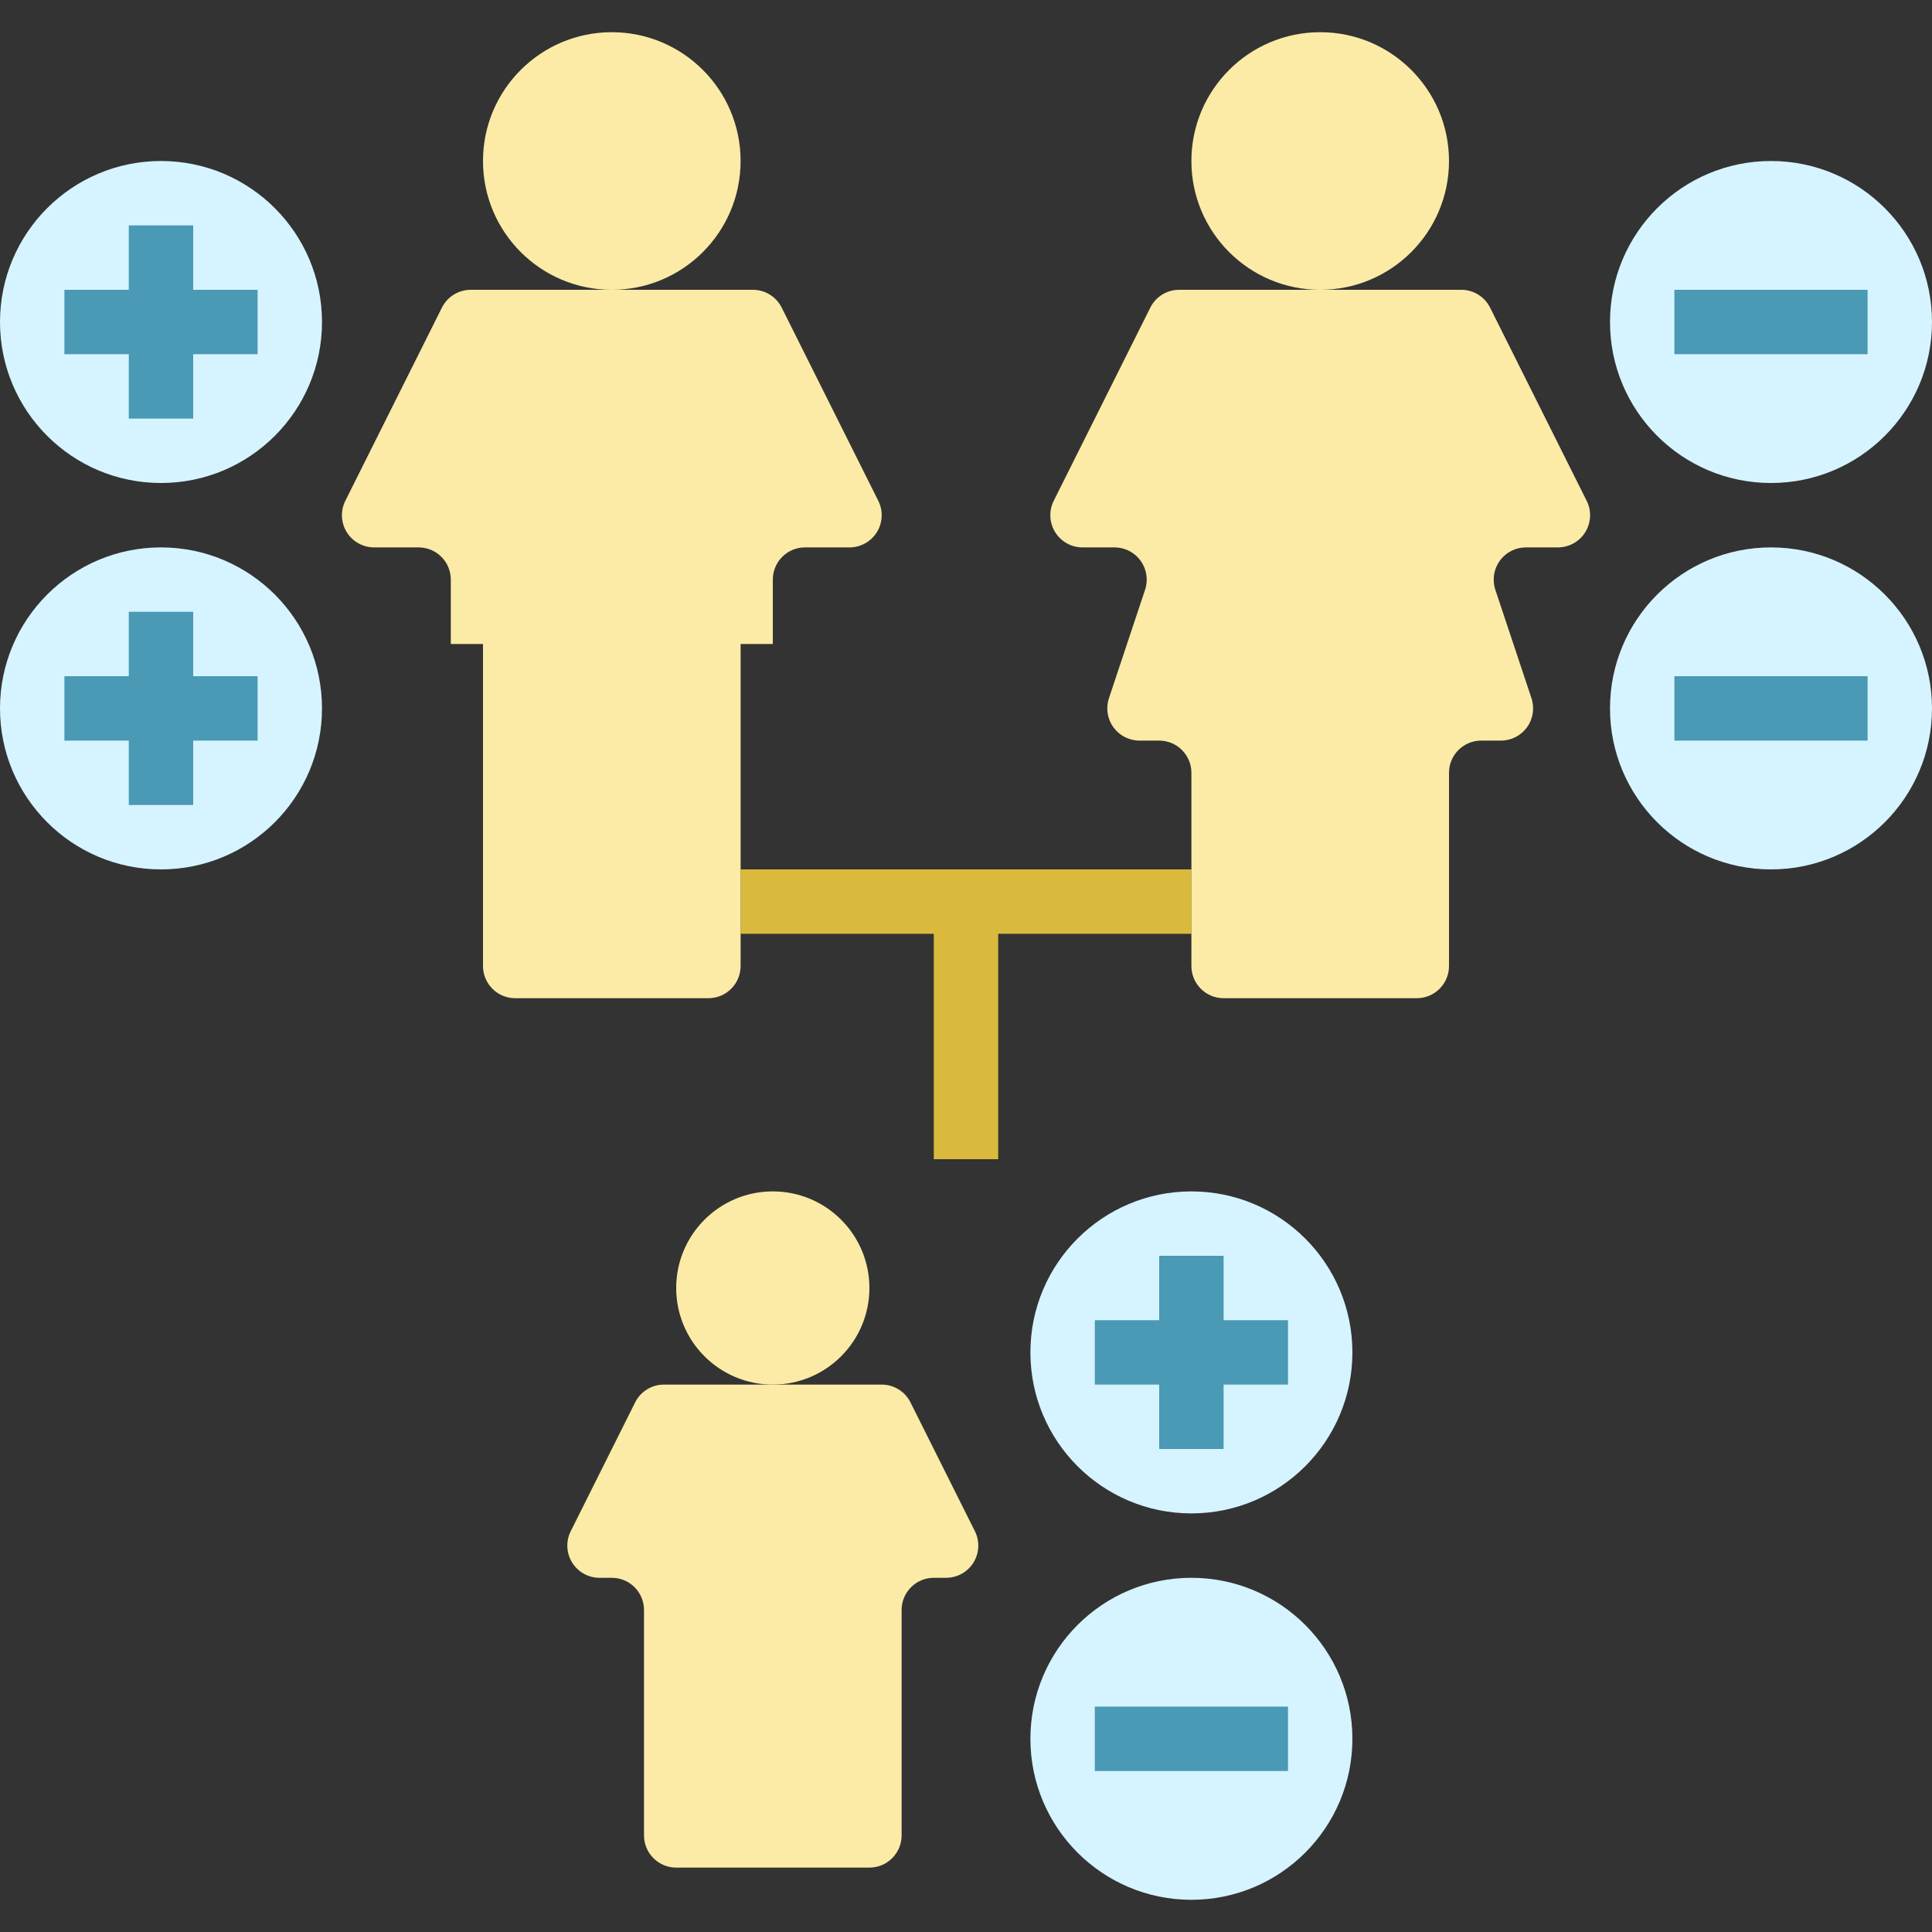 <svg viewBox="0 -8 480 480" xmlns="http://www.w3.org/2000/svg"><rect x="0" y="-8" width="480" height="480" fill="#333333" stroke="none"/><path d="m296 208h-112v16h48v56h16v-56h48zm0 0" fill="#d9ba3d"/><g fill="#fceba6"><path d="m109.793 68.426-24 48c-1.238 2.477-1.105 5.422.348 7.777 1.457 2.359 4.031 3.797 6.805 3.797h11.055c4.418 0 8 3.582 8 8v16h8v80c0 4.418 3.582 8 8 8h48c4.418 0 8-3.582 8-8v-80h8v-16c0-4.418 3.582-8 8-8h11.055c2.773 0 5.348-1.438 6.805-3.797 1.453-2.355 1.586-5.301.348-7.777l-24-48c-1.352-2.711-4.121-4.426-7.152-4.426h-70.109c-3.031 0-5.801 1.715-7.152 4.426zm0 0"/><path d="m184 32c0 17.672-14.328 32-32 32s-32-14.328-32-32 14.328-32 32-32 32 14.328 32 32zm0 0"/><path d="m394.207 116.426-24-48c-1.352-2.711-4.121-4.426-7.152-4.426h-70.109c-3.031 0-5.801 1.715-7.152 4.426l-24 48c-1.238 2.477-1.105 5.422.348 7.777 1.457 2.359 4.031 3.797 6.805 3.797h7.957c2.57 0 4.984 1.238 6.488 3.324 1.5 2.086 1.91 4.766 1.098 7.203l-8.977 26.945c-.812 2.438-.402 5.117 1.098 7.203 1.504 2.086 3.918 3.324 6.488 3.324h4.902c4.418 0 8 3.582 8 8v48c0 4.418 3.582 8 8 8h48c4.418 0 8-3.582 8-8v-48c0-4.418 3.582-8 8-8h4.902c2.57 0 4.984-1.238 6.488-3.324 1.5-2.086 1.91-4.766 1.098-7.203l-8.977-26.945c-.812-2.438-.402-5.117 1.098-7.203 1.504-2.086 3.918-3.324 6.488-3.324h7.957c2.773 0 5.348-1.438 6.805-3.797 1.453-2.355 1.586-5.301.348-7.777zm0 0"/><path d="m360 32c0 17.672-14.328 32-32 32s-32-14.328-32-32 14.328-32 32-32 32 14.328 32 32zm0 0"/><path d="m219.055 336h-54.109c-3.031 0-5.801 1.715-7.152 4.426l-16 32c-1.238 2.477-1.105 5.422.348 7.777 1.457 2.359 4.031 3.797 6.805 3.797h3.055c4.418 0 8 3.582 8 8v56c0 4.418 3.582 8 8 8h48c4.418 0 8-3.582 8-8v-56c0-4.418 3.582-8 8-8h3.055c2.773 0 5.348-1.438 6.805-3.797 1.453-2.355 1.586-5.301.348-7.777l-16-32c-1.352-2.711-4.121-4.426-7.152-4.426zm0 0"/><path d="m216 312c0 13.254-10.746 24-24 24s-24-10.746-24-24 10.746-24 24-24 24 10.746 24 24zm0 0"/></g><path d="m80 72c0 22.09-17.91 40-40 40s-40-17.91-40-40 17.91-40 40-40 40 17.91 40 40zm0 0" fill="#d6f4ff"/><path d="m80 168c0 22.09-17.91 40-40 40s-40-17.91-40-40 17.91-40 40-40 40 17.91 40 40zm0 0" fill="#d6f4ff"/><path d="m480 72c0 22.09-17.91 40-40 40s-40-17.91-40-40 17.91-40 40-40 40 17.91 40 40zm0 0" fill="#d6f4ff"/><path d="m480 168c0 22.09-17.91 40-40 40s-40-17.91-40-40 17.91-40 40-40 40 17.91 40 40zm0 0" fill="#d6f4ff"/><path d="m336 424c0 22.09-17.91 40-40 40s-40-17.91-40-40 17.91-40 40-40 40 17.91 40 40zm0 0" fill="#d6f4ff"/><path d="m336 328c0 22.09-17.91 40-40 40s-40-17.91-40-40 17.91-40 40-40 40 17.91 40 40zm0 0" fill="#d6f4ff"/><path d="m32 96h16v-16h16v-16h-16v-16h-16v16h-16v16h16zm0 0" fill="#4a99b5"/><path d="m32 192h16v-16h16v-16h-16v-16h-16v16h-16v16h16zm0 0" fill="#4a99b5"/><path d="m416 64h48v16h-48zm0 0" fill="#4a99b5"/><path d="m416 160h48v16h-48zm0 0" fill="#4a99b5"/><path d="m272 416h48v16h-48zm0 0" fill="#4a99b5"/><path d="m288 352h16v-16h16v-16h-16v-16h-16v16h-16v16h16zm0 0" fill="#4a99b5"/></svg>